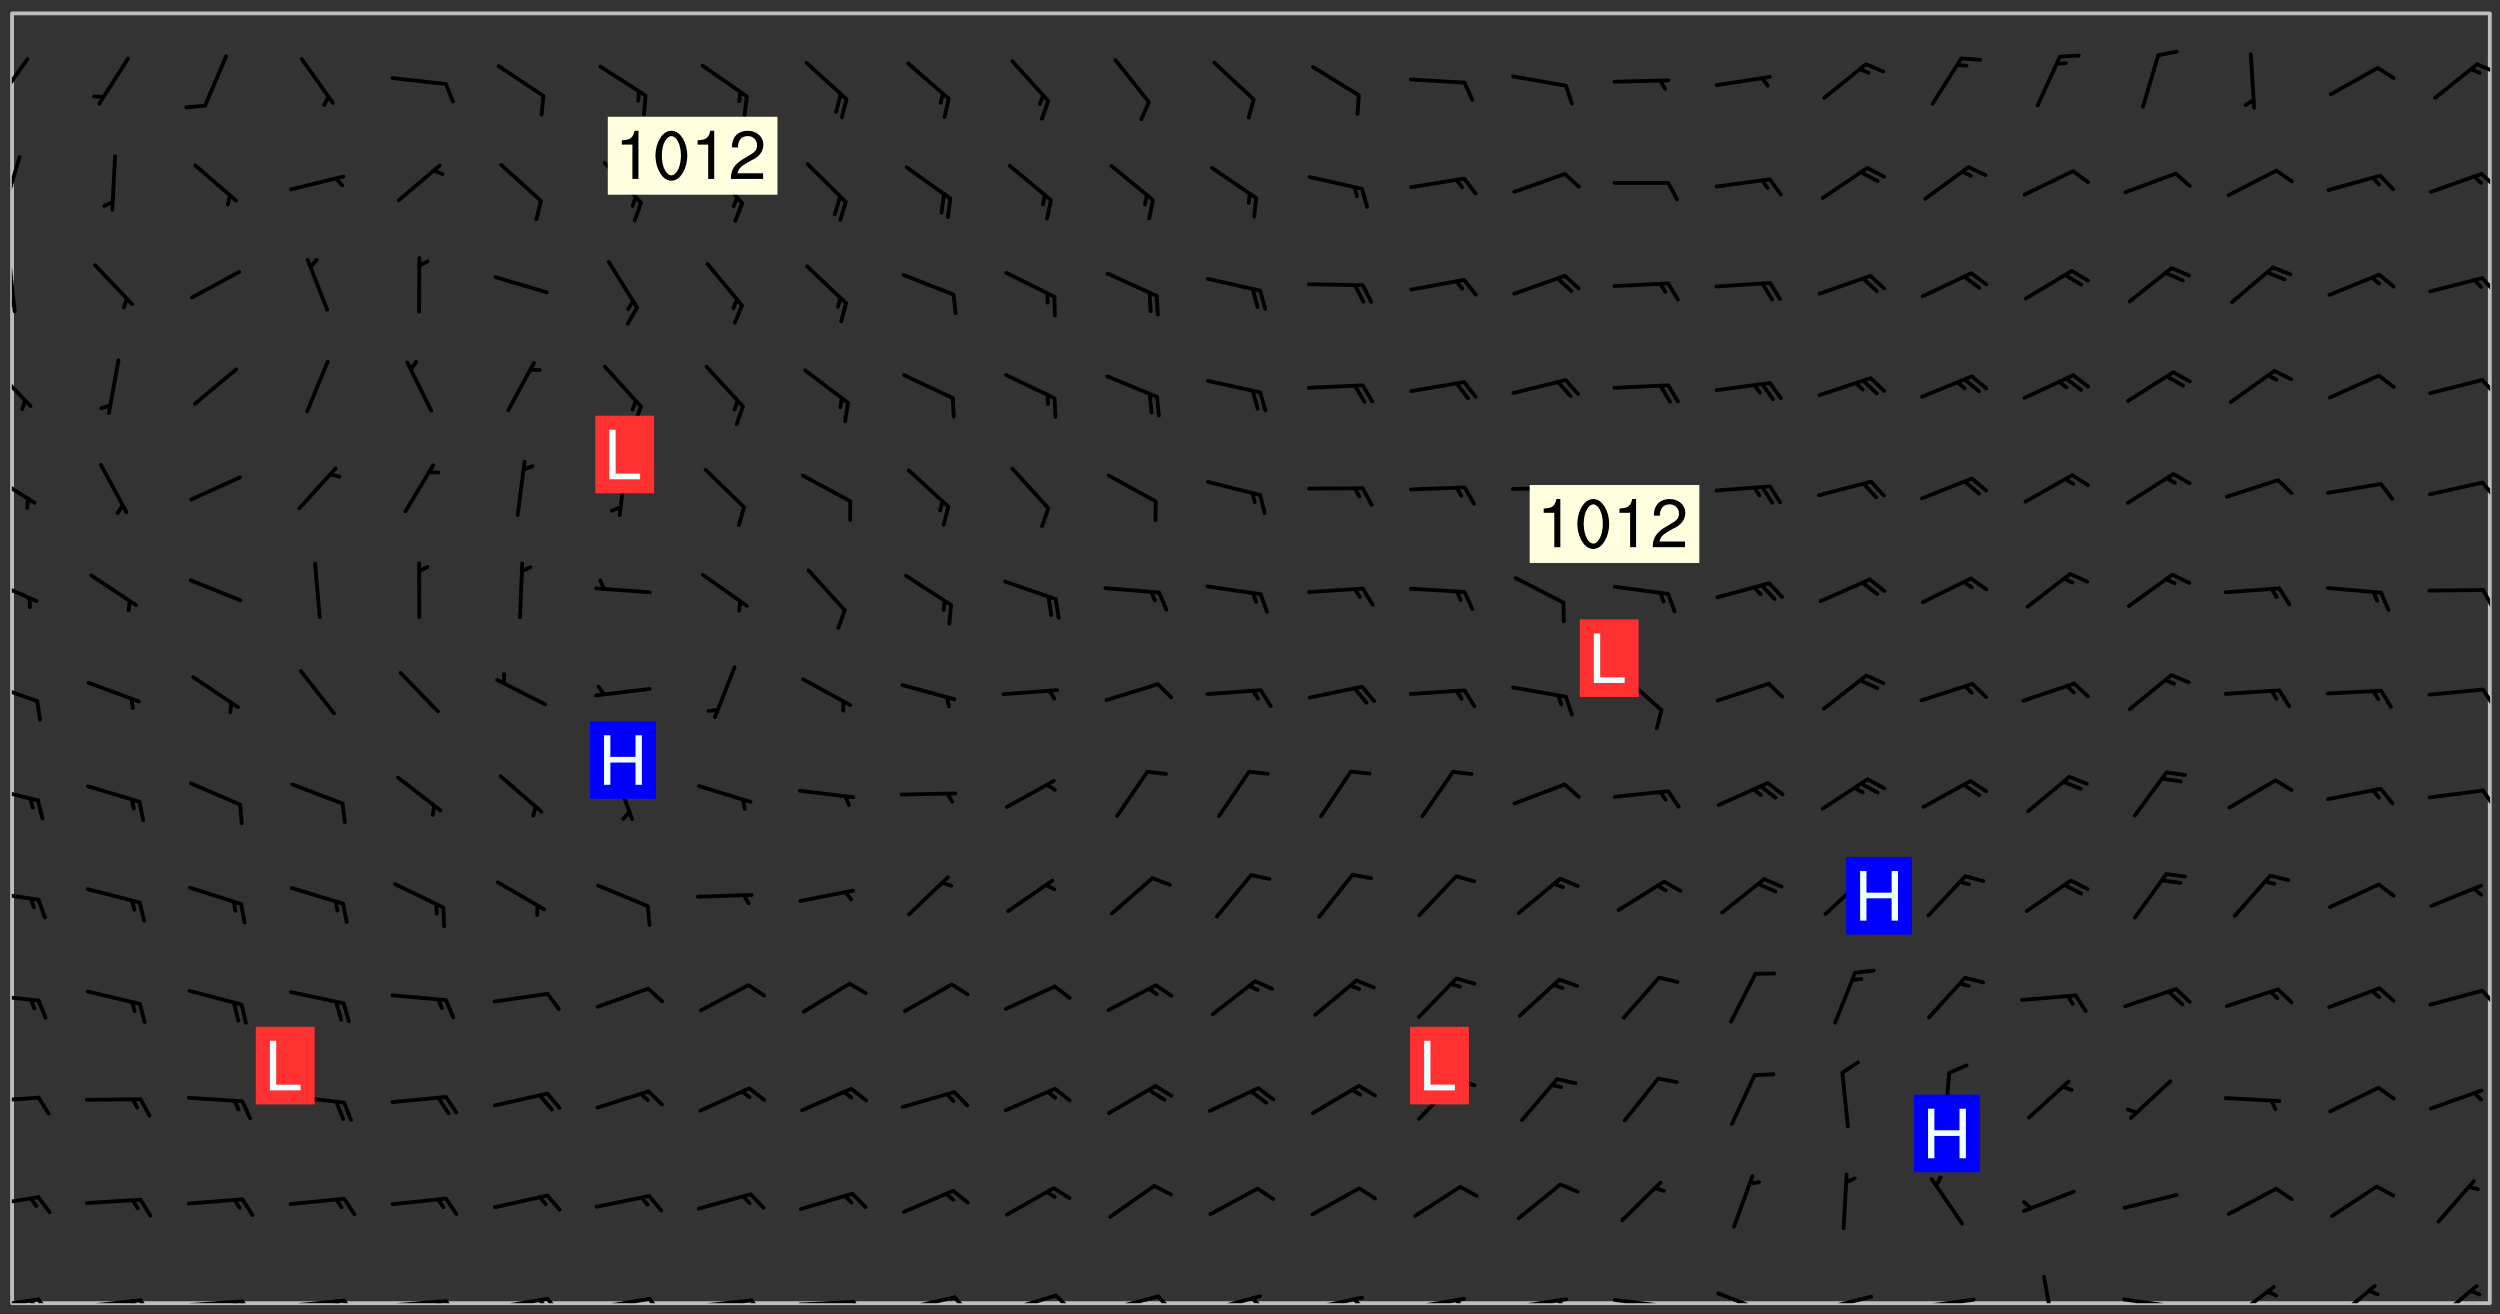 <svg xmlns="http://www.w3.org/2000/svg" role="img" xmlns:xlink="http://www.w3.org/1999/xlink" viewBox="142.45 309.95 326.84 171.84"><rect x="142.45" y="309.95" width="326.84" height="171.84" fill="#333333" stroke="none"/><defs><clipPath id="a"><path d="M144 311.672h324v168.656H144zm0 0"/></clipPath><clipPath id="b"><path d="M144 479h4v1.328h-4zm0 0"/></clipPath><clipPath id="c"><path d="M147 479h3v1.328h-3zm0 0"/></clipPath><clipPath id="d"><path d="M146 479h2v1.328h-2zm0 0"/></clipPath><clipPath id="e"><path d="M153 479h9v1.328h-9zm0 0"/></clipPath><clipPath id="f"><path d="M160 479h3v1.328h-3zm0 0"/></clipPath><clipPath id="g"><path d="M159 479h2v1.328h-2zm0 0"/></clipPath><clipPath id="h"><path d="M166 479h9v1.328h-9zm0 0"/></clipPath><clipPath id="i"><path d="M173 479h3v1.328h-3zm0 0"/></clipPath><clipPath id="j"><path d="M172 479h3v1.328h-3zm0 0"/></clipPath><clipPath id="k"><path d="M180 479h8v1.328h-8zm0 0"/></clipPath><clipPath id="l"><path d="M187 479h3v1.328h-3zm0 0"/></clipPath><clipPath id="m"><path d="M186 479h2v1.328h-2zm0 0"/></clipPath><clipPath id="n"><path d="M193 479h9v1.328h-9zm0 0"/></clipPath><clipPath id="o"><path d="M200 479h3v1.328h-3zm0 0"/></clipPath><clipPath id="p"><path d="M199 479h2v1.328h-2zm0 0"/></clipPath><clipPath id="q"><path d="M206 479h9v1.328h-9zm0 0"/></clipPath><clipPath id="r"><path d="M213 479h3v1.328h-3zm0 0"/></clipPath><clipPath id="s"><path d="M212 479h3v1.328h-3zm0 0"/></clipPath><clipPath id="t"><path d="M220 479h8v1.328h-8zm0 0"/></clipPath><clipPath id="u"><path d="M227 479h3v1.328h-3zm0 0"/></clipPath><clipPath id="v"><path d="M233 479h8v1.328h-8zm0 0"/></clipPath><clipPath id="w"><path d="M240 479h3v1.328h-3zm0 0"/></clipPath><clipPath id="x"><path d="M246 479h9v1.328h-9zm0 0"/></clipPath><clipPath id="y"><path d="M253 479h3v1.328h-3zm0 0"/></clipPath><clipPath id="z"><path d="M260 479h8v1.328h-8zm0 0"/></clipPath><clipPath id="A"><path d="M267 479h3v1.328h-3zm0 0"/></clipPath><clipPath id="B"><path d="M273 479h8v1.328h-8zm0 0"/></clipPath><clipPath id="C"><path d="M280 479h3v1.328h-3zm0 0"/></clipPath><clipPath id="D"><path d="M286 479h9v1.328h-9zm0 0"/></clipPath><clipPath id="E"><path d="M293 479h3v1.328h-3zm0 0"/></clipPath><clipPath id="F"><path d="M300 479h8v1.328h-8zm0 0"/></clipPath><clipPath id="G"><path d="M305 479h3v1.328h-3zm0 0"/></clipPath><clipPath id="H"><path d="M313 479h8v1.328h-8zm0 0"/></clipPath><clipPath id="I"><path d="M319 479h2v1.328h-2zm0 0"/></clipPath><clipPath id="J"><path d="M326 479h9v1.328h-9zm0 0"/></clipPath><clipPath id="K"><path d="M332 479h2v1.328h-2zm0 0"/></clipPath><clipPath id="L"><path d="M340 479h8v1.328h-8zm0 0"/></clipPath><clipPath id="M"><path d="M345 479h3v1.328h-3zm0 0"/></clipPath><clipPath id="N"><path d="M353 479h8v1.328h-8zm0 0"/></clipPath><clipPath id="O"><path d="M366 478h8v2.328h-8zm0 0"/></clipPath><clipPath id="P"><path d="M380 479h8v1.328h-8zm0 0"/></clipPath><clipPath id="Q"><path d="M393 479h8v1.328h-8zm0 0"/></clipPath><clipPath id="R"><path d="M409 476h3v4.328h-3zm0 0"/></clipPath><clipPath id="S"><path d="M419 479h9v1.328h-9zm0 0"/></clipPath><clipPath id="T"><path d="M433 477h7v3.328h-7zm0 0"/></clipPath><clipPath id="U"><path d="M447 477h7v3.328h-7zm0 0"/></clipPath><clipPath id="V"><path d="M460 477h7v3.328h-7zm0 0"/></clipPath><clipPath id="W"><path d="M144 466h4v2h-4zm0 0"/></clipPath><clipPath id="X"><path d="M144 453h4v2h-4zm0 0"/></clipPath><clipPath id="Y"><path d="M144 439h4v3h-4zm0 0"/></clipPath><clipPath id="Z"><path d="M466 439h2v3h-2zm0 0"/></clipPath><clipPath id="aa"><path d="M144 426h4v2h-4zm0 0"/></clipPath><clipPath id="ab"><path d="M144 412h4v3h-4zm0 0"/></clipPath><clipPath id="ac"><path d="M466 413h2v3h-2zm0 0"/></clipPath><clipPath id="ad"><path d="M144 399h4v3h-4zm0 0"/></clipPath><clipPath id="ae"><path d="M466 399h2v4h-2zm0 0"/></clipPath><clipPath id="af"><path d="M144 385h4v4h-4zm0 0"/></clipPath><clipPath id="ag"><path d="M466 386h2v4h-2zm0 0"/></clipPath><clipPath id="ah"><path d="M144 371h4v5h-4zm0 0"/></clipPath><clipPath id="ai"><path d="M466 372h2v4h-2zm0 0"/></clipPath><clipPath id="aj"><path d="M144 357h3v7h-3zm0 0"/></clipPath><clipPath id="ak"><path d="M466 359h2v3h-2zm0 0"/></clipPath><clipPath id="al"><path d="M144 343h1v8h-1zm0 0"/></clipPath><clipPath id="am"><path d="M144 349h1v2h-1zm0 0"/></clipPath><clipPath id="an"><path d="M466 346h2v3h-2zm0 0"/></clipPath><clipPath id="ao"><path d="M144 330h2v8h-2zm0 0"/></clipPath><clipPath id="ap"><path d="M466 332h2v3h-2zm0 0"/></clipPath><clipPath id="aq"><path d="M144 317h3v7h-3zm0 0"/></clipPath><clipPath id="ar"><path d="M466 318h2v2h-2zm0 0"/></clipPath><g id="as" clip-path="url(#clip1)"><path fill="#fff" fill-opacity="0" fill-rule="evenodd" d="M0 0h1000v1000H0zm0 0"/><path fill="#d3d3d3" fill-opacity="0" fill-rule="evenodd" d="M162.152 355.867l-.234.293.059.234.117.172.176.234.293.348.113.059.117-.172.059-.234.176-.176.465-.176h.699l.234.293.289.816.059.176.176.23.352.234.699.699.172.176.234.348.234.41.289.582.41.465.23.234.234.176.117.23.176.293.172 1.164v.234l.059.289.059.117.117.117.348.41.117.172.176.176.176.234.117.172.172.352.059.234.234.406.234-.059-.176.176-.059.93h-.582l-.234-.113-.348.113-.117.117-.059.293-.059.176-.117.172-.465.293-.059.234-.059.113v.645l.059.172v.41l.059.059v.406l.059.406.117.176.059.059.23.641-.059.293v.699l-.059.582v.234l-.059.23-.055.352v1.922l.055.117h.426l-.367.117-.023.352.891 1.168 1.742.539 1.34.359v.539l.09.809.535.715 1.52.27.891-.086.09 1.164.535.18 1.16-.18 2.055-.984 1.16-.363 1.879-.176 1.695-.18-.18.719-1.516.086-1.25.09-.805.27-1.074.809.27.719.535.898-.18.625-.266.809.266 1.078.625.898.805.18 1.25-.18-.266.723.098.504.055.293v.172l.059.293v.406l.176.117.352.117h.406l.293-.176.113-.117.059-.117.117-.23.059-.176.352-.465.23-.176.176-.059.176.059.059.176.117.988.055.469.059.172.117.234.176.059.816.059h.289l.117.234.059.406.059.352v1.105l.117.293.117.348.289.699.176.352.582.754.352.176.172.059.469.234.641.465.348.234.293.176.293.055.23.062.816.348.293.176.113.172.352.352.117.176.523.641v.289l.059.352v.348l.059.352.059.289.117.059.172.059h.176l.582.234.176.117.176.289.176.234.113.234.293.23.117.117v.41l.059.055.289.234.234.117.059.117.117.172.059.117.23.234.059.176.234.059.117.059-.117.113-.059.117v.117l-.117.293-.117.289v.582l.176.117.117.059.059.117.117.117.113.059.176.348.059.352.059.406v.176l-.059.176-.117.699v.172l.117.176.293.293h.406l.176.117.117.172.117.293v.234h-.527l-.23-.234h-.234l-.176.059-.059.699.059.348.117.176.176.41.117.23.289.469.176.055h.523l.234.059.758.641.059.293v.234l.059.059.23.348v.352l-.117.172v.293l.293.289.293.176.172.059.293.176.293.117.582.406.289.234.293.176.219.16.016.012.23.176.641.523.176.234.117.176.176.176.113.172v.641l.117.176.469.117.582.117.234.059.23.113.293.117.113.059.586.352.289.172.176.062.176.055.176.059.699.352.289.176.234.055.289.176.234.117.641.406.293.117.172.059.234.059.41.059.23.059.234.117.059.172-.41.176.469.059.059.293.113.234.176.055.234.059.176.059.406.117.641.234.117.172.059.234v.176l-.059.117-.059.406.234.234.117.059.348.117.641.23.176.117.289.117.176.176.234.465.582 1.105.176.176.348.176.176.117.352.117 1.047.523.234.059.465.113.293.059.465.176.758.582.234.234.348.465.176.176.289.234.816.699.293.176.289.289.293.176.293.289.695.641.176.176.293.234.289.234.469.289.641.582.348.234.234.293.348.348.352.465.934.992.348.406.117.176.234.059.113.117.645.176.23.113.234.059.293.176.23.117.934.699.406.406.234.176.406.176.234.117.816.348.348.234.234.117.293.289.23.117.758.352.352.172.23.059.293.117.234.059.871.176h.816l.469.23.172.059.875.699.465.117.293.059.176.059.23.059.469.059.348.059.352.059.406.059h.293l.172.059v.23l.176.176h.293l.348.059.352.059.699.117h.641l.465-.234.293-.176.172-.117.41-.172.289-.176.934-.465.469-.293.523-.293.465-.172.465-.176 1.051-.465.289-.117.41-.117.289-.117.527-.176 1.516-.699.582-.348.289-.059.293-.059.348-.117.875-.23.352-.117h.113l.234-.059.875-.234.234-.059h.812l.352-.059.816-.117.172-.059.352-.055.293-.059.23-.059.816-.176.176-.059h.348l.234-.059.465-.117.758-.172.234-.059h.348l.41-.117.289-.059 1.285-.059h.289l.41-.059.23-.059h.176l.875-.117h.406l.41-.117h.348l.352-.113.871-.059h1.75l1.047.289.41.117.289.117.352.117.289.117 1.051.172.289.059h.293l.293.059.172.059.41.059.172.059.117.059h.117l.117.059.352.059h.113l.41.066 1.922.395 1.926.395 1.52.449 1.695.719 2.145.805 1.605-.719 1.43-.805 1.16-1.078 1.25-.449 3.035-.719 1.875-.359 2.145-1.348 2.234-1.254 2.5-1.258 1.695-.449 1.785-.18 1.16-.27.625.539 1.34-.27.715-.988.984-1.344.445-.18.805-.359 1.875-.539 1.785-.449 1.25-.27 1.16-.09 1.699-.09 1.961-.27 1.25-.09h.539l.625-.09h.891l2.145-.18 2.41-.18 2.59-.09 1.695.18 1.609.09 1.43.359 1.16.719 1.875.988 1.16 1.527.266.715.629.09.355.898.535.539.535 1.527 1.074.359h.535l-.805.535.09 1.707.715 2.695.891.805.895.988.715 1.258 1.785.539 1.52-.18.355 1.344 1.609-.805.98-.539.27.27.316-.215.219-.145.801.449.449-.359h.355l.535-.27.539-.719.535-.27.625-.988 1.16.449.84.371 1.395.617 1.695-.18h1.605l1.785.09.18-1.707.535-1.344.805.27.492.848.402.406-.09.539v.359l.715.449.711-.27h1.43l.359.988.445 1.258.715 1.344 1.25.629 1.695.629.715-.18.18-.539.98-.09.449.359.086 1.258-.266.629-.535.18v.539l.715.984.266.539.984.988.801 1.078-.266.359-.09.898-.625 2.332-.355 2.066-.09 1.793-.18.719-.09.539v1.438l-.98 1.883-.359 1.707-.535.898-.805 1.168-.266.539 2.055 1.254.086.359-.355.539-.09-.18v.809l.09 1.438-.445.715-1.074.094-.266.715.535.898.805.719 1.16.809 1.34.27.445.359-.355.449-1.789-.09-1.25-.449-.715-.719-.625-.09-.176 3.59-.188 1.309h89.359V311.703h-55.27v49.082l.762.125 3.289.543 2.023 2.836v2.754l2.352.332 2.348.332h4.051l-1.379 4.16-2.023.707-2.023.703-.543.344-2.594 1.617-.188.117-2.023-2.078-.73-2.742-2.672-2.078-1.375-3.5-.066-.082-1.957-2.672 2.75-1.418v-49.082H294.422v91.414l.117.031.133.012.074.074.105.047.09.059.086.059.09.059.297.297.059.09.031.117.027.117.016.137-.031.117-.059.09-.059.086-.043.105-.047.102-.027.121v.145l.176.27.148.148.074.086.074.074.043.105.062.09.059.086.043.105.059.09.047.102.043.105.059.086.117.18.074.074.062.086.059.09.043.105.059.09.059.086.062.09.059.09.043.102.117.18.074.074.059.086.074.074.09.059.105.047h.148l.133-.016.133.016.102-.047.074-.074.047-.102-.016-.133v-.148l-.047-.105-.027-.117-.047-.102-.027-.121-.043-.102-.062-.09-.043-.102-.043-.105-.031-.117-.016-.133-.012-.137.086-.059.059-.086.121-.031.043.105.016.133v.117l.059.102.059.09.09.059.148.148.059.09.043.105-.012.102.086.059.105.047.086.059.09.059.074.074-.117.027-.105.047-.086.059-.074.074-.059.09-.062.086-.027.121-.047.102-.043.105-.031.117-.012.133-.016.133v.148l.027.117.047.105.043.102.059.09.074.074.09.059.074.074.09.059.059.09.043.105.047.102.117.031.133.016h.148l.117-.031.105.043.043.105.047.102.027.121L299.5 410l.027.117.031.121.027.117.105.043.102.047.133-.016.148.148.062.086.074.074.07.074.09.062.105.043.102.043.117.031.137.016.117-.031.074-.074.027-.117-.012-.133-.031-.121-.027-.117.043-.105h.117l.09.062.117.027h.148l.133.016h.148l.133.016.133-.016h.148l.133-.016.133-.012.137.012.117-.027.133-.016.191-.059-.059.176-.016.133-.027.121-.016.133-.059.086-.133.016-.105.047-.105.043-.117.031-.117.027-.266.031h-.148l-.133.016-.074.074.059.086.148.148.117.18.074.07.09.062.09.059.086.059.09.059.102.043.105.062.105.043.086.059.105.047.102.043.18.117.059.09-.043.102-.047.105.016.133.223.223.059.09.043.102.031.121.043.102.016.133.031.117.012.137.031.117.148.148.102.043.105.043.117.031.133.016.137.016h.117l.117-.031.09-.059.043-.105.047-.102.043-.105.031-.117.012-.133v-.148l-.012-.133-.016-.133-.031-.117-.043-.105-.047-.105-.043-.102-.043-.105-.016-.133.016-.133.027-.117.031-.117.027-.121.047-.102.09-.059.086-.062.074-.074.09-.059.223-.223.059-.086.074-.074.117-.18.059-.086v-.148l-.074-.074-.102-.047-.105-.043-.102-.043-.059-.09-.047-.105-.027-.117.09-.059.117-.031.102-.043.18-.117.148-.148.012-.133-.012-.105-.09-.059-.133.016h-.148l-.133.016-.133-.016-.121-.031-.086-.059-.074-.074-.059-.09-.062-.086-.117-.18-.059-.086.031-.121.086-.059.121-.031.059-.086v-.121l-.031-.117-.059-.09-.059-.086-.047-.105-.027-.117-.016-.133.059-.09.074-.074.09-.059.117-.18.074-.074.059-.086.148-.148.121-.031.133-.016.133.016.074.074.043.105.016.133-.031.117-.117.031-.133.012-.148.148-.043.105-.047.102-.027.121-.031.117v.148l.031.117.043.105.059.09.074.07.074.074.117.031.121.027.117-.027.133-.016h.117l.09.059.074.074.047.105.059.086.102.047.133.016.105.043.086.059-.012.105-.074.074-.18.117-.059.09-.09.059-.07.074-.074.074-.062.09-.027.117-.016.133.016.133-.016.133v.148l.016.133.027.117.031.121.074.074.09.059.086.059.09.059.117.031v.086l-.102.047-.09.059-.266.031-.117.027h-.148l-.105.043-.102.047-.059.09-.062.234-.012.133-.031.121-.016.133v.293l-.012.133.012.137.016.133.133.016.133.012.121.031.086.059.074.074.047.105.043.102.016.133v.445l-.016.133v.445l.031.266.027.117.016.133.031.117.086.211.031.266v.148l-.031.117-.027.117-.031.121-.027.117-.031.117-.031.121-.012.133-.016.133.09.059.117-.031.102.016.047.105-.031.266v.441l-.043.105-.047.105-.043.102-.043.105-.059.086-.031.121-.043.117-.031.117-.016.133.016.133.059.09.105.047.086.059.059.086-.012.137-.031.117-.043.102v.445l-.016.133v.148l-.031.117-.043.105-.027.117-.047.105-.043.102-.031.121-.027.117-.031.133-.031.117-.027.117-.043.105-.031.117-.031.121-.012.133-.016.133v.297l.027.117v.148l.047.398.027.117.059.09.121.031h.148l.133-.016.059.09v.117l-.059.09-.09.059-.102.043-.105.047-.09.059-.086.059-.137.016-.117-.031-.133-.016-.102.047-.062.086-.012.137-.016.133-.031.117-.027.117-.016.133-.031.121v.297l.016.133.031.117v.148l.012.133v.148l-.027.117-.047.102-.027.121-.031.117-.059.09-.074.074-.102.043-.105.047-.117.027-.121.031-.102-.047.059-.086.105-.047.027-.117.031-.117.027-.121.031-.117v-.148l.016-.133-.031-.117-.043-.105-.105.016-.074.074-.102.043-.09.062-.074.074-.043.102-.016.133-.031.117L304.25 426l-.031.117-.027.117-.031.121-.027.117-.031.117-.043.105-.09.059h-.09l-.117-.031-.031-.086.016-.137-.031-.117v-.148l-.012-.133v-.148l-.062-.234-.027-.121-.043-.102-.047-.105-.059-.086-.059-.09-.043-.105-.062-.086-.148-.148-.07-.074-.105-.047-.105-.043-.102-.043-.297-.297-.09-.074-.086-.059-.105-.043-.09-.062-.086-.059-.105-.043-.09-.059-.086-.062-.074-.07-.105-.047-.086-.059-.105-.043-.09-.062-.102-.043-.105-.043-.086-.059-.105-.047-.105-.043-.102-.047-.09-.059-.102-.043-.105-.043-.09-.062-.117-.027-.133-.016-.133.016H299.75l-.133.016-.117-.031-.09-.059-.074-.074-.09-.059-.102-.047h-.148l-.121-.027-.102-.043-.074-.074-.117-.18-.09-.059-.102-.043-.09-.062-.105-.043-.09-.059-.086-.059-.105-.047-.059-.086-.059-.09-.043-.105-.047-.102-.074-.074-.086-.059-.074-.074-.09-.059-.223-.223-.043-.105-.031-.266.105-.043h.145l.105.043.074.074.09.059.086.059.105.047.09.059.148.148.07.074.148.148.062.086.074.074.086.059.074.074.09.062.09.059.086.059.27.176.102.047.105.043.102.043.047-.074.059-.086.074-.074.07-.074.105.043.074.074.059.09.043.102.047.105.043.105.121.027.117-.027.074-.09.043-.105.059-.09.074-.074.105-.043.117-.027.133.012.09.059.148.148.059.09.043.105.047.102.043.105.043.102.105.047.105.043.133.016.086-.059.059-.09.074-.074.105-.043.117.027.105.047.102.043.105.043.102.047.18.117v.117l-.016.133.016.133.016.137.059.086.102.047.121.027.117.031h.148l.117-.031.059-.09.18-.117.059-.09.074-.074.059-.086.117-.18.18-.117.117.031.09.059.043.074-.016.133v.117l.09.059h.148l.133-.016.133-.012.266-.031.105-.043.117-.031.121-.027.074-.074.07-.074.062-.09-.016-.105-.047-.102-.102-.043-.105-.016-.117.027-.266.031h-.148l-.074-.074-.09-.059-.117-.031-.117-.027-.133-.016h-.148l-.133.016h-.297l-.105-.047-.148-.148-.043-.102-.059-.09.223-.223.086-.059.105-.043.117-.031.133-.016.133.016.137.016.102.043.133-.012.09-.062.102-.043.062-.09-.047-.102-.09-.059-.117-.031-.102-.043-.059-.09-.062-.09v-.117l.016-.133.105-.047.074-.07v-.121l-.09-.059-.031-.117.09-.059.074-.074.043-.105.059-.09.047-.102.016-.133v-.148l-.047-.105-.043-.102-.09-.059-.133-.016-.102-.043-.137-.016-.117-.031h-.445l-.133-.016-.133-.012-.133-.016-.117-.031h-.148l-.133-.016-.133-.012-.266-.031-.121-.043-.086-.059-.074-.074v-.148l.012-.133.105-.047.102-.043.133-.016h.152l.133-.016h.293l.121.031.102.043.09.059.234.062.121-.047.09-.059.102-.043.133-.016.105.043.102.047.133.012.121-.027h.145l.121-.031.117-.027.105-.047.074-.074.086-.059.148-.148.059-.086.047-.105.027-.117.016-.105-.102-.043-.09-.059-.117-.031-.105-.043-.09-.062-.074-.086-.074-.074-.102-.043-.105-.047-.102-.043-.059-.09-.047-.102-.086-.211-.062-.086-.059-.09-.074-.074-.086-.059h-.27l-.117.031-.09.059-.102.043-.133.016-.105-.016-.027-.117-.062-.09-.117-.031-.102-.043-.148-.148-.031-.117-.016-.105.074-.074.18-.117.117-.027.117-.031.137.016.102.043.105.043.102.047.105.043.117.031.133.016.117.027.133.016.105-.016.09-.059-.074-.074-.105-.043-.074-.074-.074-.09-.148-.148-.086-.059-.09-.059-.074-.074-.09-.059-.102-.047-.121-.027-.102-.047-.105-.043-.117-.031-.102-.043-.121-.031h-.148l-.117.031-.105.043-.086.062-.18.117-.086.059-.09.059-.105.047-.086.059-.105.043-.102.043-.105.047-.074.074-.059.09-.059.086-.047.105-.059.086-.074.074-.133-.012-.117-.031h-.117l-.074.074-.09.059-.074.074-.09.059-.086.059-.105.047-.102.043-.137.016-.102-.043-.148-.148-.105-.047h-.086l-.105.047-.102.043-.121.031-.117-.031-.074-.074v-.117l.031-.121.074-.07.059-.09.074-.074.117-.031.105-.043h.293l.133-.016.137-.016.102-.043.09-.059.102-.047.09-.059.133-.012.09.059.133.012.09-.059.086-.059.105-.043.09-.059.086-.062.09-.059.148-.148.059-.086.059-.09.105-.043.133-.016.117.027.121.031.059-.059.059-.09.031-.266.027-.117.105.012.133.016.102-.043.09-.059.059-.09.074-.074.059-.09.047-.102.012-.133-.012-.133-.047-.105-.148-.148-.059-.09-.059-.086-.043-.105v-.445l.016-.133v-.148l.012-.133-.059-.059-.09.059-.102-.043-.18-.117-.086-.059-.062-.09-.059-.09-.074-.074-.086-.059-.121.031-.102.012-.105.047-.086.059-.105.043-.148.148-.09.059-.086.059-.09.062-.105.043-.133.016v-.121l.105-.043.117-.031.074-.07.043-.105v-.148l-.027-.117-.148-.148-.133-.016h-.148l-.117.031-.105.043-.102.043-.09.062-.117.027-.074-.074.012-.133-.043-.102-.043-.105-.09-.059-.117.027-.121.031-.117.031-.102.043-.121.031-.102.043-.105.043-.09.059-.102.016v-.117l.016-.133-.059-.09-.074.043-.148.148-.059.09-.074.074-.047.105-.043.102-.074.074-.059.09-.074.074-.059.086-.074.074-.09.062-.074.07-.074.074-.102.016-.133.016-.105-.043v-.121l.148-.148.043-.102.059-.09.047-.102.043-.105.059-.09.031-.117.043-.102.031-.121.027-.117.047-.105.043-.102.043-.105.074-.07.09-.062.09-.059.102-.043h.297l.266-.031.105-.043-.074-.074-.117-.031-.105-.043-.09-.059-.102-.047-.09-.059-.102-.043-.105-.043-.09-.062-.086-.059-.105-.043-.102-.043-.121-.031-.117-.031-.102-.043L297.5 410.25l-.102-.043-.09-.059-.043-.105-.016-.133.102-.043.133-.016.137.016.133-.016.102-.043.059-.09.016-.105-.09-.059-.074-.074-.102-.043-.09-.059-.148-.148-.043-.105-.016-.133v-.293l-.059-.09-.09-.059-.074-.074-.043-.105-.031-.117-.059-.09-.074-.074-.117-.027-.074-.074-.09-.059-.09-.062-.086-.059-.074-.074-.059-.086-.047-.105-.086-.059-.148-.148-.195-.059-.133.016-.102.043-.074.074-.047.102-.043.105-.059.09-.059.086-.297.297-.09.059h-.086l-.062-.086-.043-.105.031-.117.059-.09.027-.117-.012-.133-.09-.062-.105.047-.117.027-.117.031-.27.176-.102.047-.117.027-.105.047-.09.059-.102.043-.059-.086-.047-.105.016-.133.047-.105.07-.074.074-.07.059-.09v-.148l-.043-.105h-.238l-.102.047-.031.117-.027.117-.031.121-.074.043-.133.016-.074-.047-.043-.102-.043-.105-.047-.102-.043-.105-.121.031-.102.043-.133.016-.117.031-.105.043-.09.059-.102.047-.121.027-.133.016-.102-.043-.059-.09-.047-.105-.043-.102-.043-.105v-.117l.059-.09.086-.059.18-.117.102-.047.105-.043.105-.059.102-.043.09-.062.102-.043.105-.059.102-.047.09-.059.105-.043.102-.043.09-.062.102-.043.137-.016.117.031.102.043.121.031.102.043.105.047.102.043.105.043.102.047.105.043.102.043.105.047.086.059.105.043.117.031.105.043.102.047.09.059.105.043.102.043.105.047.117.027.102.047.121.027h.148l.086-.059.016-.102.059-.09-.027-.117-.074-.074-.117-.18-.074-.074-.09-.074-.18-.117-.086-.059-.105-.043-.102-.047-.27-.176-.059-.09-.074-.074-.059-.09-.043-.102-.031-.117-.016-.137v-.562l-.012-.133-.016-.133-.031-.117-.016-.133-.012-.133-.031-.121-.223-.223-.059-.086-.016-.105.031-.117.133-.016v-91.414H172.992v1.453l-.059.234-.352 1.051-.172.523-.117.348-.176.41-.117.172-.234.293-.23.059h-.352l-.117.059-.23.406v.293l.117.176.23.23.117.234.641.758.293.465.176.234.23.352.234.348.641.816.176.465.172.41.117.695.176.469.117 1.398.059.465v.875l.117 1.047v4.781l-.059.465-.352 1.281-.176.523-.113.41-.352.93L172.934 336l-.234.582-.117.176-.172.348-.176.406-.352.816-.059.293-.113.293-.117.289-.059.176-.117.875-.059.406-.059.117-.059.176-.059.172-.23.527-.117.172v.234l-.117.234-.059.172-.176.586v.289l-.059.176v.293l-.059.113-.059.527v.172l-.055.234v2.621l-.176.816-.117.176-.176.234-.117.172-.113.234-.586.934-.23.289-.293.465-.176.234-.289.352-.352.699-.113.23-.176.41-.176.23-.406.527-.816.699-.293.172-.289.234-.176.117-.176.176-.523.406-.527.176-.172.176-.234.055-.641.176h-.758m12.211 31.023l-1.074.449.359.895 1.25-.715.445-.539-.98-.09"/><path fill="#d3d3d3" fill-opacity="0" fill-rule="evenodd" d="M201.508 416.598h-.895l.449.629.98.359.805-.09.445-.988-.176.09-.715-.355-.895.355m154.621 59.07l-.059-.523v-.293l.113-.293.059-.23.469-.469h.113l.117-.113.117-.059h.176l.234-.059h.348l.234.059.117.059.23.172.059.176.117.582v.293l-.117.176-.172.289-.176.176-.527.523-.23.234-.117.059h-.176l-.117-.059-.406-.293-.176-.117-.117-.059-.059-.113-.055-.117m6.641-10.957l-.059-.172v-1.109l.059-.172.176-.059.172-.059h.176l.234-.059.117.059.059.699-.059.172-.117.176-.117.059-.234.523-.113.059h-.234l-.059-.117m9.613-14.391l-.117-.176v-.699l.293-.875.117-.172.176-.352.113-.23.117-.293.352-.758.117-.23.172-.234h.176l.117-.059h.641l.117.059.234.234.172.113.352.293.117.117.113.176v.113l.117.059.117.117v.699l-.059.176v.23l-.059.176-.348 1.051-.117.23-.117.234-.117.059-.23.234-.641.289h-.875l-.41-.117-.641-.465"/><path fill="none" stroke="#bebebe" stroke-linecap="round" stroke-linejoin="round" stroke-miterlimit="10" stroke-width=".5" d="M467.957 311.695H144.027v168.625h323.93v-168.625"/><g clip-path="url(#a)"><path fill="#fff" fill-opacity="0" fill-rule="evenodd" d="M144 311.672v168.656h324V311.672H144"/></g><g clip-path="url(#b)"><path fill="none" stroke="#000" stroke-linecap="round" stroke-linejoin="round" stroke-miterlimit="10" stroke-width=".5" d="M147.48 479.844l-6.961.969"/></g><g clip-path="url(#c)"><path fill="none" stroke="#000" stroke-linecap="round" stroke-linejoin="round" stroke-miterlimit="10" stroke-width=".5" d="M147.48 479.844l1.438 1.988"/></g><g clip-path="url(#d)"><path fill="none" stroke="#000" stroke-linecap="round" stroke-linejoin="round" stroke-miterlimit="10" stroke-width=".5" d="M146.469 479.984l.719.996"/></g><g clip-path="url(#e)"><path fill="none" stroke="#000" stroke-linecap="round" stroke-linejoin="round" stroke-miterlimit="10" stroke-width=".5" d="M160.809 479.961l-6.988.734"/></g><g clip-path="url(#f)"><path fill="none" stroke="#000" stroke-linecap="round" stroke-linejoin="round" stroke-miterlimit="10" stroke-width=".5" d="M160.809 479.961l1.371 2.035"/></g><g clip-path="url(#g)"><path fill="none" stroke="#000" stroke-linecap="round" stroke-linejoin="round" stroke-miterlimit="10" stroke-width=".5" d="M159.793 480.07l.684 1.016"/></g><g clip-path="url(#h)"><path fill="none" stroke="#000" stroke-linecap="round" stroke-linejoin="round" stroke-miterlimit="10" stroke-width=".5" d="M174.137 480.086l-7.012.484"/></g><g clip-path="url(#i)"><path fill="none" stroke="#000" stroke-linecap="round" stroke-linejoin="round" stroke-miterlimit="10" stroke-width=".5" d="M174.137 480.086l1.297 2.082"/></g><g clip-path="url(#j)"><path fill="none" stroke="#000" stroke-linecap="round" stroke-linejoin="round" stroke-miterlimit="10" stroke-width=".5" d="M173.117 480.156l.648 1.043"/></g><g clip-path="url(#k)"><path fill="none" stroke="#000" stroke-linecap="round" stroke-linejoin="round" stroke-miterlimit="10" stroke-width=".5" d="M187.441 479.996l-6.992.664"/></g><g clip-path="url(#l)"><path fill="none" stroke="#000" stroke-linecap="round" stroke-linejoin="round" stroke-miterlimit="10" stroke-width=".5" d="M187.441 479.996l1.355 2.047"/></g><g clip-path="url(#m)"><path fill="none" stroke="#000" stroke-linecap="round" stroke-linejoin="round" stroke-miterlimit="10" stroke-width=".5" d="M186.426 480.094l.676 1.023"/></g><g clip-path="url(#n)"><path fill="none" stroke="#000" stroke-linecap="round" stroke-linejoin="round" stroke-miterlimit="10" stroke-width=".5" d="M200.762 480.043l-7.004.57"/></g><g clip-path="url(#o)"><path fill="none" stroke="#000" stroke-linecap="round" stroke-linejoin="round" stroke-miterlimit="10" stroke-width=".5" d="M200.762 480.043l1.324 2.066"/></g><g clip-path="url(#p)"><path fill="none" stroke="#000" stroke-linecap="round" stroke-linejoin="round" stroke-miterlimit="10" stroke-width=".5" d="M199.742 480.129l.664 1.031"/></g><g clip-path="url(#q)"><path fill="none" stroke="#000" stroke-linecap="round" stroke-linejoin="round" stroke-miterlimit="10" stroke-width=".5" d="M214.039 479.746l-6.93 1.164"/></g><g clip-path="url(#r)"><path fill="none" stroke="#000" stroke-linecap="round" stroke-linejoin="round" stroke-miterlimit="10" stroke-width=".5" d="M214.039 479.746l1.496 1.949"/></g><g clip-path="url(#s)"><path fill="none" stroke="#000" stroke-linecap="round" stroke-linejoin="round" stroke-miterlimit="10" stroke-width=".5" d="M213.031 479.918l.75.973"/></g><g clip-path="url(#t)"><path fill="none" stroke="#000" stroke-linecap="round" stroke-linejoin="round" stroke-miterlimit="10" stroke-width=".5" d="M227.359 479.762l-6.938 1.137"/></g><g clip-path="url(#u)"><path fill="none" stroke="#000" stroke-linecap="round" stroke-linejoin="round" stroke-miterlimit="10" stroke-width=".5" d="M227.359 479.762l1.484 1.949"/></g><g clip-path="url(#v)"><path fill="none" stroke="#000" stroke-linecap="round" stroke-linejoin="round" stroke-miterlimit="10" stroke-width=".5" d="M240.699 479.961l-6.988.738"/></g><g clip-path="url(#w)"><path fill="none" stroke="#000" stroke-linecap="round" stroke-linejoin="round" stroke-miterlimit="10" stroke-width=".5" d="M240.699 479.961l1.375 2.031"/></g><g clip-path="url(#x)"><path fill="none" stroke="#000" stroke-linecap="round" stroke-linejoin="round" stroke-miterlimit="10" stroke-width=".5" d="M254.031 480.16l-7.02.336"/></g><g clip-path="url(#y)"><path fill="none" stroke="#000" stroke-linecap="round" stroke-linejoin="round" stroke-miterlimit="10" stroke-width=".5" d="M254.031 480.16l1.254 2.109"/></g><g clip-path="url(#z)"><path fill="none" stroke="#000" stroke-linecap="round" stroke-linejoin="round" stroke-miterlimit="10" stroke-width=".5" d="M267.266 479.559l-6.859 1.539"/></g><g clip-path="url(#A)"><path fill="none" stroke="#000" stroke-linecap="round" stroke-linejoin="round" stroke-miterlimit="10" stroke-width=".5" d="M267.266 479.559l1.598 1.859"/></g><g clip-path="url(#B)"><path fill="none" stroke="#000" stroke-linecap="round" stroke-linejoin="round" stroke-miterlimit="10" stroke-width=".5" d="M280.516 479.324l-6.73 2.012"/></g><g clip-path="url(#C)"><path fill="none" stroke="#000" stroke-linecap="round" stroke-linejoin="round" stroke-miterlimit="10" stroke-width=".5" d="M280.516 479.324l1.727 1.746"/></g><g clip-path="url(#D)"><path fill="none" stroke="#000" stroke-linecap="round" stroke-linejoin="round" stroke-miterlimit="10" stroke-width=".5" d="M293.867 479.449l-6.805 1.758"/></g><g clip-path="url(#E)"><path fill="none" stroke="#000" stroke-linecap="round" stroke-linejoin="round" stroke-miterlimit="10" stroke-width=".5" d="M293.867 479.449l1.656 1.809"/></g><g clip-path="url(#F)"><path fill="none" stroke="#000" stroke-linecap="round" stroke-linejoin="round" stroke-miterlimit="10" stroke-width=".5" d="M307.176 479.418l-6.789 1.824"/></g><g clip-path="url(#G)"><path fill="none" stroke="#000" stroke-linecap="round" stroke-linejoin="round" stroke-miterlimit="10" stroke-width=".5" d="M306.188 479.684l.836.895"/></g><g clip-path="url(#H)"><path fill="none" stroke="#000" stroke-linecap="round" stroke-linejoin="round" stroke-miterlimit="10" stroke-width=".5" d="M320.531 479.598l-6.871 1.461"/></g><g clip-path="url(#I)"><path fill="none" stroke="#000" stroke-linecap="round" stroke-linejoin="round" stroke-miterlimit="10" stroke-width=".5" d="M319.531 479.812l.789.938"/></g><g clip-path="url(#J)"><path fill="none" stroke="#000" stroke-linecap="round" stroke-linejoin="round" stroke-miterlimit="10" stroke-width=".5" d="M333.879 479.77l-6.938 1.117"/></g><g clip-path="url(#K)"><path fill="none" stroke="#000" stroke-linecap="round" stroke-linejoin="round" stroke-miterlimit="10" stroke-width=".5" d="M332.871 479.934l.738.977"/></g><g clip-path="url(#L)"><path fill="none" stroke="#000" stroke-linecap="round" stroke-linejoin="round" stroke-miterlimit="10" stroke-width=".5" d="M347.199 479.809l-6.949 1.043"/></g><g clip-path="url(#M)"><path fill="none" stroke="#000" stroke-linecap="round" stroke-linejoin="round" stroke-miterlimit="10" stroke-width=".5" d="M346.191 479.957l.73.988"/></g><g clip-path="url(#N)"><path fill="none" stroke="#000" stroke-linecap="round" stroke-linejoin="round" stroke-miterlimit="10" stroke-width=".5" d="M360.527 480.762l-6.973-.863"/></g><g clip-path="url(#O)"><path fill="none" stroke="#000" stroke-linecap="round" stroke-linejoin="round" stroke-miterlimit="10" stroke-width=".5" d="M373.625 481.613l-6.539-2.57"/></g><g clip-path="url(#P)"><path fill="none" stroke="#000" stroke-linecap="round" stroke-linejoin="round" stroke-miterlimit="10" stroke-width=".5" d="M380.262 481.18l6.816-1.703"/></g><g clip-path="url(#Q)"><path fill="none" stroke="#000" stroke-linecap="round" stroke-linejoin="round" stroke-miterlimit="10" stroke-width=".5" d="M393.504 480.785l6.965-.914"/></g><g clip-path="url(#R)"><path fill="none" stroke="#000" stroke-linecap="round" stroke-linejoin="round" stroke-miterlimit="10" stroke-width=".5" d="M410.926 483.785l-1.25-6.914"/></g><g clip-path="url(#S)"><path fill="none" stroke="#000" stroke-linecap="round" stroke-linejoin="round" stroke-miterlimit="10" stroke-width=".5" d="M427.094 480.82l-6.957-.984"/></g><g clip-path="url(#T)"><path fill="none" stroke="#000" stroke-linecap="round" stroke-linejoin="round" stroke-miterlimit="10" stroke-width=".5" d="M439.723 478.191l-5.582 4.273"/></g><path fill="none" stroke="#000" stroke-linecap="round" stroke-linejoin="round" stroke-miterlimit="10" stroke-width=".5" d="M438.91 478.812l1.113.512"/><g clip-path="url(#U)"><path fill="none" stroke="#000" stroke-linecap="round" stroke-linejoin="round" stroke-miterlimit="10" stroke-width=".5" d="M452.922 478.055l-5.352 4.551"/></g><path fill="none" stroke="#000" stroke-linecap="round" stroke-linejoin="round" stroke-miterlimit="10" stroke-width=".5" d="M452.145 478.715l1.141.453"/><g clip-path="url(#V)"><path fill="none" stroke="#000" stroke-linecap="round" stroke-linejoin="round" stroke-miterlimit="10" stroke-width=".5" d="M466.25 478.066l-5.379 4.523"/></g><path fill="none" stroke="#000" stroke-linecap="round" stroke-linejoin="round" stroke-miterlimit="10" stroke-width=".5" d="M465.469 478.727l1.137.457"/><g clip-path="url(#W)"><path fill="none" stroke="#000" stroke-linecap="round" stroke-linejoin="round" stroke-miterlimit="10" stroke-width=".5" d="M147.473 466.473l-6.945 1.082"/></g><path fill="none" stroke="#000" stroke-linecap="round" stroke-linejoin="round" stroke-miterlimit="10" stroke-width=".5" d="M147.473 466.473l1.473 1.961m-2.484-1.805l.738.98m13.621-.816l-7.012.441m7.012-.441l1.289 2.09m-2.309-2.027l.645 1.047m13.688-1.168l-7.004.559m7.004-.559l1.32 2.07m-2.34-1.988l.66 1.035m13.668-1.184l-6.992.691m6.992-.691l1.359 2.039m-2.375-1.941l.68 1.023m13.648-1.145l-6.988.738m6.988-.738l1.375 2.035m-2.391-1.926l.688 1.016m13.578-1.531l-6.855 1.551m6.855-1.551l1.602 1.859m-2.602-1.633l.801.93m13.527-1.086l-6.883 1.41m6.883-1.41l1.562 1.891m-2.562-1.688l.781.945m13.48-1.379l-6.773 1.871m6.773-1.871l1.684 1.781m-2.672-1.508l.844.891m13.441-1.23l-6.738 2.004m6.738-2.004l1.719 1.75m-2.699-1.457l.859.875m13.297-1.547l-6.461 2.762m6.461-2.762l1.91 1.539m-2.852-1.137l.957.77m13.125-1.523l-6.113 3.465m6.113-3.465l2.07 1.312m-2.961-.809l1.035.656m12.988-1.449l-5.746 4.043m5.746-4.043l2.188 1.109m11.344-.758l-6.18 3.34m6.18-3.34l2.043 1.359m11.25-1.398l-6.137 3.418m6.137-3.418l2.062 1.332m11.137-1.527l-5.906 3.809m5.906-3.809l2.145 1.195m10.945-1.504l-5.457 4.426m5.457-4.426l2.262.957m10.832-1.207l-5.012 4.926m4.281-4.207l1.172.367m11.57-1.922l-2.406 6.602m2.059-5.645l1.215-.168m11.441-1l-.391 7.02m.332-5.996l1.113-.516m10.082.102l3.965 5.801m-3.387-4.957l.57-1.086m10.867 4.402l6.562-2.52m-5.605 2.152l-.926-.805m13.152.75l6.824-1.676m13.004-.812l-6.199 3.301m6.199-3.301l2.035 1.371m11.113-1.656l-5.867 3.871m5.867-3.871l2.152 1.176m10.535-1.891l-4.613 5.301m3.941-4.531l1.195.277"/><g clip-path="url(#X)"><path fill="none" stroke="#000" stroke-linecap="round" stroke-linejoin="round" stroke-miterlimit="10" stroke-width=".5" d="M147.504 453.453l-7.008.492"/></g><path fill="none" stroke="#000" stroke-linecap="round" stroke-linejoin="round" stroke-miterlimit="10" stroke-width=".5" d="M147.504 453.453l1.301 2.078m12.023-1.871l-7.027.078m7.027-.078l1.176 2.156m-2.199-2.145l.59 1.078m13.742-.824l-7.012-.453m7.012.453l1.012 2.234m-2.031-2.301l.504 1.117m13.816-.883l-6.984-.793m6.984.793l.898 2.285m-1.914-2.398l.898 2.281m13.438-2.898l-6.996.672m6.996-.672l1.352 2.047m-2.371-1.949l1.355 2.047m12.91-2.582l-6.855 1.543m6.855-1.543l1.598 1.863m-2.598-1.637l1.602 1.859m12.633-2.375l-6.695 2.125m6.695-2.125l1.754 1.715m-2.727-1.406l.875.855m13.262-1.559l-6.395 2.914m6.395-2.914l1.945 1.492m-2.875-1.07l.973.746m13.297-1.117l-6.441 2.812m6.441-2.812l1.922 1.523m-2.859-1.113l.961.762m13.445-.742l-6.75 1.953m6.75-1.953l1.707 1.758m-2.691-1.477l.855.883m13.285-1.598l-6.434 2.82m6.434-2.82l1.926 1.52m-2.859-1.109l.961.762M293.5 451.926l-6.066 3.547m6.066-3.547l2.086 1.289m-2.969-.773l2.086 1.289m12.258-1.523l-6.363 2.984m6.363-2.984l1.965 1.473m-2.891-1.039L308 454.113m12.121-2.203l-6.047 3.578m6.047-3.578l2.094 1.277m-2.977-.758l1.047.641m12.566-1.898l-4.883 5.055m4.883-5.055l2.359.676m-3.07.059l1.18.34m12.695-1.215l-4.578 5.332m4.578-5.332l2.395.539m-3.062.238l1.199.27m12.691-1.121l-4.395 5.484m4.395-5.484l2.41.457m10.195-.898l-2.977 6.367m2.977-6.367l2.449-.125m9.02-.188l.719 6.992m-.719-6.992l2.035-1.367m11.945 1.363l-.613 7m.613-7l2.258-.961m13.352 2.098l-5.203 4.727m4.445-4.039l1.156.414m7.742 3.652l5.148-4.781m-4.398 4.086l-1.16-.402m19.809-1.102l-7.02-.383m5.996.328l.516 1.113m13.465-2.805l-6.305 3.109m6.305-3.109l1.992 1.434m11.48-1.062l-6.617 2.363m5.652-2.02l.906.828"/><g clip-path="url(#Y)"><path fill="none" stroke="#000" stroke-linecap="round" stroke-linejoin="round" stroke-miterlimit="10" stroke-width=".5" d="M147.492 440.754l-6.984-.742"/></g><path fill="none" stroke="#000" stroke-linecap="round" stroke-linejoin="round" stroke-miterlimit="10" stroke-width=".5" d="M147.492 440.754l.918 2.277m-1.934-2.383l.457 1.137m13.801-.594l-6.84-1.617m6.84 1.617l.621 2.375m-1.617-2.609l.312 1.188m13.977-.871l-6.797-1.781m6.797 1.781l.566 2.391m-1.555-2.648l.566 2.387m13.777-2.289l-6.875-1.457m6.875 1.457l.676 2.355m-1.676-2.57l.676 2.359m13.699-2.555l-6.996-.637m6.996.637l.953 2.262m-1.969-2.355l.473 1.129m13.836-1.859l-6.953 1.008m6.953-1.008l1.453 1.98m11.695-2.656l-6.617 2.363m6.617-2.363l1.812 1.652m11.297-2.121l-6.207 3.297m6.207-3.297l2.035 1.371m11.172-1.559l-5.992 3.672m5.992-3.672l2.113 1.246m11.262-1.145l-6.109 3.473m6.109-3.473l2.07 1.312m11.387-1.039l-6.391 2.922m6.391-2.922l1.945 1.492m11.285-1.66l-6.227 3.258m6.227-3.258l2.027 1.387m-2.934-.914l1.012.695m12.867-1.699l-5.543 4.32m5.543-4.32l2.242 1.004m-3.047-.375l1.121.5m12.93-1.219l-5.398 4.5m5.398-4.5l2.27.93m-3.059-.273l1.137.465m12.719-1.387l-4.902 5.031m4.902-5.031l2.355.688m-3.07.043l1.18.344m12.996-.922L341.129 442.75m5.195-4.73l2.309.824m-3.066-.137l1.156.414m12.648-1.367l-4.66 5.262m4.66-5.262l2.383.574m10.203-1.07l-3.203 6.254m3.203-6.254l2.453-.039m10.562-.098l-2.602 6.527m2.602-6.527l2.438-.27m-2.816 1.219l1.219-.133m13.535-.156l-4.723 5.203m4.723-5.203l2.379.602m-3.066.156l1.188.301m13.953 1.246l-7 .594m7-.594l1.332 2.062m-2.348-1.977l.664 1.031m13.492-1.949l-6.652 2.262m6.652-2.262l1.789 1.68m-2.754-1.352l1.785 1.68m12.512-1.965l-6.684 2.176m6.684-2.176l1.766 1.699m-2.738-1.383l.883.852m13.355-1.312l-6.582 2.461m6.582-2.461l1.836 1.629m-2.793-1.27l.918.812m13.453-.855l-6.785 1.828"/><g clip-path="url(#Z)"><path fill="none" stroke="#000" stroke-linecap="round" stroke-linejoin="round" stroke-miterlimit="10" stroke-width=".5" d="M466.953 439.469l1.676 1.793"/></g><g clip-path="url(#aa)"><path fill="none" stroke="#000" stroke-linecap="round" stroke-linejoin="round" stroke-miterlimit="10" stroke-width=".5" d="M147.477 427.57l-6.953-1.004"/></g><path fill="none" stroke="#000" stroke-linecap="round" stroke-linejoin="round" stroke-miterlimit="10" stroke-width=".5" d="M147.477 427.57l.832 2.309m-1.844-2.453l.418 1.152m13.836-.637l-6.809-1.746m6.809 1.746l.578 2.383m-1.57-2.637l.289 1.191m13.961-.742L167.285 426m6.691 2.137l.438 2.418m-1.41-2.727l.219 1.207m14.082-.941l-6.719-2.051m6.719 2.051l.469 2.41m-1.445-2.707L186.562 429m13.859-.398l-6.32-3.066m6.32 3.066l.09 2.453M199.5 428.156l.047 1.227m14.062-.547l-6.07-3.535m5.188 3.023l-.047 1.223m14.457-1.133l-6.492-2.691m6.492 2.691l.23 2.445m13.352-3.91l-7.023.238m6-.203l.613 1.062m13.66-1.656l-6.895 1.359m5.891-1.164l.773.953m12.645-2.891l-5.094 4.84m4.352-4.137l1.164.391m13.238-.672l-5.781 3.996m4.938-3.414l1.09.562m12.824-1.457l-5.297 4.621m5.297-4.621l2.293.879m10.613-1.277l-4.477 5.418m4.477-5.418l2.402.492m10.855-.535l-4.363 5.508m4.363-5.508l2.414.441m11.137-.242l-4.832 5.105m4.832-5.105l2.363.652m11.246-.336l-5.422 4.473m5.422-4.473l2.266.941m-3.055-.289l1.133.469m13.238-.75l-5.957 3.73m5.957-3.73l2.125 1.223m-2.992-.68l1.062.609m12.891-1.473l-5.5 4.371m5.5-4.371l2.25.977m-3.051-.34l2.25.977m11.688-1.82l-5.145 4.785m5.145-4.785l2.32.801m-3.066-.105l1.16.402m12.73-1.27l-4.801 5.129m4.801-5.129l2.371.641m-3.07.105l1.188.32m13.316-.504l-5.777 4.004m5.777-4.004l2.18 1.125m-3.023-.543l2.184 1.125m11.141-2.555l-4.109 5.699m4.109-5.699l2.43.332m-3.027.496l2.43.336m11.758-.945l-4.66 5.262m4.66-5.262l2.383.574m-3.062.191l1.191.285m13.66.102l-6.375 2.957m6.375-2.957l1.957 1.48m11.426-1.328l-6.508 2.652m5.559-2.266l.945.785"/><g clip-path="url(#ab)"><path fill="none" stroke="#000" stroke-linecap="round" stroke-linejoin="round" stroke-miterlimit="10" stroke-width=".5" d="M147.41 414.594l-6.82-1.68"/></g><path fill="none" stroke="#000" stroke-linecap="round" stroke-linejoin="round" stroke-miterlimit="10" stroke-width=".5" d="M147.41 414.594l.602 2.379m-1.594-2.625l.301 1.191m13.961-.781l-6.73-2.012m6.73 2.012l.484 2.406m-1.461-2.699l.242 1.203m13.91-.52l-6.449-2.789m6.449 2.789l.195 2.445m13.18-2.598l-6.57-2.488m6.57 2.488l.309 2.438m12.5-1.527l-5.555-4.305m4.746 3.68l-.211 1.207m14.207-.43l-5.305-4.609m4.535 3.938l-.277 1.195m12.91.473l-2.398-6.605m2.047 5.645l-.82.914m16.645-2.219l-6.715-2.074m5.738 1.773l.23 1.207m14.191-1.52l-6.977-.844m5.961.719l.441 1.145m13.914-1.516l-7.023.148m6.004-.125l.598 1.07m13.297-2.727l-6.145 3.414m5.25-2.918l1.031.668m12.094-2.355l-3.973 5.797m3.973-5.797l2.438.273m10.863-.285l-3.945 5.816m3.945-5.816l2.438.266m10.852-.281l-3.895 5.848m3.895-5.848l2.445.246m10.918-.211l-3.992 5.781m3.992-5.781l2.438.281m12.168 1.367l-6.57 2.484m6.57-2.484l1.844 1.617m11.68-.746l-6.988.742m6.988-.742l1.375 2.031m-2.391-1.922l.688 1.016m13.355-2.195l-6.41 2.883m6.41-2.883l1.938 1.504m-2.871-1.086l1.938 1.504m-2.871-1.082l.969.75m13.945-2.078l-5.875 3.855m5.875-3.855l2.152 1.18m-3.008-.617l2.152 1.18m-3.008-.617l1.078.586m14.09-1.473l-6.16 3.383m6.16-3.383l2.051 1.348m-2.945-.855l2.051 1.348M412.996 411.5l-5.391 4.508m5.391-4.508l2.273.922m-3.059-.266l2.273.922m11.211-2.156l-4.156 5.664m4.156-5.664l2.43.352m-3.035.473l2.43.352m12.438-.129l-6.055 3.566m6.055-3.566l2.094 1.285m11.645-.176l-6.898 1.348m6.898-1.348l1.547 1.906m-2.551-1.707l.773.949m13.582-.926l-6.969.906"/><g clip-path="url(#ac)"><path fill="none" stroke="#000" stroke-linecap="round" stroke-linejoin="round" stroke-miterlimit="10" stroke-width=".5" d="M467.047 413.301l1.422 2"/></g><g clip-path="url(#ad)"><path fill="none" stroke="#000" stroke-linecap="round" stroke-linejoin="round" stroke-miterlimit="10" stroke-width=".5" d="M147.312 401.613l-6.625-2.348"/></g><path fill="none" stroke="#000" stroke-linecap="round" stroke-linejoin="round" stroke-miterlimit="10" stroke-width=".5" d="M147.312 401.613l.363 2.426m12.934-2.379l-6.59-2.445m5.633 2.09l.16 1.215m13.734-.121l-5.832-3.922m4.98 3.352l-.125 1.223m13.543.152l-4.336-5.531m13.035.246l4.895 5.043m7.742-4.125l6.254 3.203m-5.344-2.738l-.02-1.227m12.062 2.785l6.977-.844m-5.961.723l-.703-1.008m15.207 3.98l2.566-6.543m-2.191 5.59l-1.219.141m18.523-.773l-6.164-3.371m5.27 2.879l-.016 1.227m14.535-1.504l-6.781-1.836m5.797 1.57l.27 1.195m14.145-2.109l-7.008.527m5.988-.453l.652 1.039m13.531-1.895l-6.711 2.086m6.711-2.086l1.742 1.73m11.723-.938l-7.008.504m7.008-.504l1.305 2.078m-2.324-2.004l.652 1.039m13.617-1.574l-6.879 1.426m6.879-1.426l1.57 1.887m-2.57-1.68l1.566 1.887m12.816-1.613l-7.012.465m7.012-.465l1.293 2.086m-2.312-2.02l.645 1.043m13.645-.273l-6.922-1.211m6.922 1.211l.762 2.332m-1.77-2.508l.379 1.168m13.094.754l-5.223-4.703m5.223 4.703l-.598 2.383m14.641-5.832l-6.676 2.195m6.676-2.195l1.77 1.699m10.973-2.766l-5.535 4.328m5.535-4.328l2.242.996m-3.047-.367l2.242.996m12.453-.539l-6.684 2.16m6.684-2.16l1.762 1.707m-2.734-1.395l.883.855m13.391-1.215l-6.656 2.254m6.656-2.254l1.785 1.68m-2.754-1.352l.895.84m12.781-2.27l-5.438 4.453m5.438-4.453l2.262.945m-3.055-.297l1.133.473m13.762.875l-7.012.461m7.012-.461l1.293 2.086m-2.312-2.02l.645 1.043m13.691-1.059l-7.016.363m7.016-.363l1.266 2.102m-2.285-2.051l.633 1.051m13.691-1.254l-6.996.664"/><g clip-path="url(#ae)"><path fill="none" stroke="#000" stroke-linecap="round" stroke-linejoin="round" stroke-miterlimit="10" stroke-width=".5" d="M467.059 400.105l1.352 2.051"/></g><g clip-path="url(#af)"><path fill="none" stroke="#000" stroke-linecap="round" stroke-linejoin="round" stroke-miterlimit="10" stroke-width=".5" d="M147.223 388.527l-6.445-2.809"/></g><path fill="none" stroke="#000" stroke-linecap="round" stroke-linejoin="round" stroke-miterlimit="10" stroke-width=".5" d="M146.285 388.117l.094 1.223m13.863-.273l-5.855-3.887m5.004 3.32l-.121 1.223m14.621-1.285l-6.52-2.625m16.27-2.191l.609 7.004m13-7.016l.02 7.027m-.016-6.004l1.082-.578m12.387-.441l-.293 7.02m.25-6l1.105-.527m8.602 2.766l7.008.508m-5.988-.434l-.496-1.125m19.168 3.328l-5.746-4.051m4.91 3.461l-.152 1.219m13.793-.055l-4.727-5.199m4.727 5.199l-.828 2.309m14.727-2.992l-5.891-3.832m5.891 3.832l-.219 2.445m-.641-3.004l-.105 1.223m14.656-1.43l-6.641-2.297m6.641 2.297l.379 2.422m-1.348-2.758l.383 2.426m14.082-2.957l-7.004-.566m7.004.566l.973 2.254m-1.992-2.336l.488 1.125m13.82-.82l-6.953-1.012m6.953 1.012l.828 2.312m-1.84-2.457l.414 1.152m13.941-1.742l-7.012.457m7.012-.457l1.289 2.09m-2.309-2.023l.645 1.043m13.691-.668l-7.016-.426m7.016.426l1.02 2.23m-2.039-2.293l.508 1.117m13.445.336l-6.25-3.207m6.25 3.207l.039 2.453m13.633-3.594l-6.965-.926m6.965.926l.855 2.301m-1.867-2.434l.426 1.148m13.809-2.395l-6.781 1.836m6.781-1.836l1.68 1.789m-2.664-1.523l1.676 1.789m-2.664-1.523l.84.895m14.273-1.93l-6.43 2.84m6.43-2.84l1.926 1.516m-2.863-1.102l1.93 1.516m12.258-2.062l-6.301 3.105m6.301-3.105l1.992 1.434m-2.906-.98l.992.715m12.867-1.762l-5.562 4.293m5.562-4.293l2.238 1.012m-3.047-.387l1.117.504m13.078-1.031l-5.703 4.102m5.703-4.102l2.199 1.086m-3.027-.492l1.098.543m13.699.656l-7.012.512m7.012-.512l1.305 2.078m-2.324-2.004l.652 1.039m13.676-.555l-7-.605m7 .605l.961 2.258m-1.977-2.348l.48 1.129m13.863-1.383l-7.027.082"/><g clip-path="url(#ag)"><path fill="none" stroke="#000" stroke-linecap="round" stroke-linejoin="round" stroke-miterlimit="10" stroke-width=".5" d="M467.074 387.082l1.18 2.152"/></g><g clip-path="url(#ah)"><path fill="none" stroke="#000" stroke-linecap="round" stroke-linejoin="round" stroke-miterlimit="10" stroke-width=".5" d="M146.969 375.688l-5.938-3.758"/></g><path fill="none" stroke="#000" stroke-linecap="round" stroke-linejoin="round" stroke-miterlimit="10" stroke-width=".5" d="M146.105 375.141l-.094 1.223m12.973.535l-3.34-6.18M158.5 376l-.68 1.023m16.008-4.668l-6.398 2.906m18.879-4.055l-4.727 5.203m4.039-4.445l1.188.301m12.258-1.473l-3.613 6.027m3.086-5.148l1.227.062m11.262-1.41l-.902 6.969m.77-5.957l1.148-.43m11.414 6.391l.867-6.977m-.742 5.961l-1.145.438m17.285-.461l-5.035-4.898m5.035 4.898l-.684 2.355m14.574-3.137l-6.184-3.336m6.184 3.336l-.016 2.453m12.832-1.75l-5.188-4.742m5.188 4.742l-.613 2.375m-.145-3.066l-.305 1.191m14.148-.273l-4.73-5.195m4.73 5.195l-.828 2.312m14.855-3.215l-6.152-3.391m6.152 3.391l-.035 2.453m13.68-3.297l-6.816-1.703m6.816 1.703l.594 2.383m-1.582-2.629l.293 1.188m14.117-1.809l-7.027.031m7.027-.031l1.16 2.16m-2.184-2.156l.582 1.082m13.754-1.203l-7.023.266m7.023-.266l1.234 2.121m-2.258-2.082l.617 1.062m13.723-1.051l-7.023.164m7.023-.164l1.203 2.141m-2.227-2.117l1.203 2.141m13.137-2.031l-7.027-.102m7.027.102l1.121 2.184m-2.145-2.199l1.121 2.184m-2.145-2.199l.562 1.094m14.789-1.379l-7.008.531m7.008-.531l1.312 2.074m-2.332-1.996l1.312 2.07m-2.332-1.996l.656 1.039m14.594-1.812l-6.801 1.773m6.801-1.773l1.66 1.805m-2.648-1.547l1.66 1.805M400.25 372.508l-6.527 2.602m6.527-2.602l1.871 1.582m-2.82-1.203l1.871 1.582m12.184-2.395l-6.109 3.469m6.109-3.469l2.074 1.312m-2.961-.809l1.035.656m13.074-1.312l-5.926 3.773m5.926-3.773l2.137 1.207m-2.996-.66l1.066.605m13.488-.352l-6.684 2.172m6.684-2.172l1.766 1.703m11.672-1.199l-6.93 1.164m6.93-1.164l1.496 1.949m11.785-2.125l-6.863 1.516"/><g clip-path="url(#ai)"><path fill="none" stroke="#000" stroke-linecap="round" stroke-linejoin="round" stroke-miterlimit="10" stroke-width=".5" d="M466.992 373.051l1.594 1.867"/></g><g clip-path="url(#aj)"><path fill="none" stroke="#000" stroke-linecap="round" stroke-linejoin="round" stroke-miterlimit="10" stroke-width=".5" d="M146.438 363.023l-4.875-5.059"/></g><path fill="none" stroke="#000" stroke-linecap="round" stroke-linejoin="round" stroke-miterlimit="10" stroke-width=".5" d="M145.73 362.285l-.383 1.168m11.34.496l1.254-6.914m-1.07 5.91l-1.168.371m12.227-.574l5.398-4.5m11.957-.996l-2.68 6.496m13.098-6.398l3.117 6.297m-2.664-5.379l.715-.996m15.383.141l-3.355 6.176m2.867-5.277l1.227.012m13.254 4.781l-4.715-5.211m4.715 5.211l-.832 2.309m.148-3.066l-.418 1.156m14.434-.41l-4.746-5.184m4.746 5.184l-.82 2.312m.129-3.066l-.41 1.156m14.844-.875l-5.602-4.242m5.602 4.242l-.391 2.426m-.422-3.043l-.195 1.211m14.703-1.219L260.656 359m6.359 2.988l.121 2.449m13.184-2.43l-6.34-3.027m6.34 3.027l.109 2.449m-1.031-2.891l.055 1.227m14.258-.957l-6.492-2.688m6.492 2.688l.238 2.445m-1.184-2.836l.238 2.441m14.211-2.641l-6.867-1.504m6.867 1.504l.66 2.363m-1.66-2.582l.66 2.363m13.73-3.062l-7.02.328m7.02-.328l1.254 2.109m-2.273-2.062l1.25 2.113m13.039-2.586l-6.926 1.184m6.926-1.184l1.5 1.941m-2.508-1.77l1.5 1.941m12.77-2.367l-6.82 1.688m6.82-1.688l1.637 1.828m-2.629-1.582l1.637 1.828m12.77-1.398l-7.02.336m7.02-.336l1.254 2.109m-2.273-2.059l1.254 2.109m13.055-2.457l-6.965.934m6.965-.934l1.43 1.996m-2.445-1.859l1.43 1.992m-2.441-1.859l.715 1m14.477-1.914l-6.664 2.223m6.664-2.223l1.777 1.691m-2.746-1.367l1.777 1.688m-2.746-1.367l.887.848m14.285-1.715l-6.504 2.664m6.504-2.664l1.887 1.57m-2.832-1.184l1.887 1.57m-2.836-1.18l.945.781m14.199-1.707l-6.371 2.965m6.371-2.965l1.957 1.477m-2.887-1.047l1.961 1.48m-2.887-1.047l.98.738m13.973-2l-5.938 3.758m5.938-3.758l2.133 1.215m-2.996-.668l2.129 1.215m11.938-1.926l-5.715 4.086m5.715-4.086l2.199 1.094m-3.031-.496l1.102.547m13.395-.539l-6.41 2.879m6.41-2.879l1.938 1.504m11.578-.93l-6.812 1.73"/><g clip-path="url(#ak)"><path fill="none" stroke="#000" stroke-linecap="round" stroke-linejoin="round" stroke-miterlimit="10" stroke-width=".5" d="M466.969 359.629l1.648 1.816"/></g><g clip-path="url(#al)"><path fill="none" stroke="#000" stroke-linecap="round" stroke-linejoin="round" stroke-miterlimit="10" stroke-width=".5" d="M144.367 350.672l-.734-6.988"/></g><g clip-path="url(#am)"><path fill="none" stroke="#000" stroke-linecap="round" stroke-linejoin="round" stroke-miterlimit="10" stroke-width=".5" d="M144.258 349.656l-1.016.684"/></g><path fill="none" stroke="#000" stroke-linecap="round" stroke-linejoin="round" stroke-miterlimit="10" stroke-width=".5" d="M159.738 349.723l-4.848-5.09m4.141 4.348l-.387 1.164m8.895-1.297l6.184-3.34m8.945-1.602l2.555 6.543m-2.184-5.59l.801-.934m13.441-.262l-.039 7.027m.031-6.004l1.086-.57m15.586 4.059l-6.738-1.996m18.531 3.984l-3.695-5.973m3.695 5.973l-1.234 2.121m.699-2.988l-.621 1.059m14.867-.473l-4.488-5.406m4.488 5.406l-.93 2.27m.277-3.059l-.465 1.137m14.742-.641l-5.109-4.824m5.109 4.824l-.648 2.367m-.094-3.066l-.324 1.18m15.098-1.609l-6.539-2.566m6.539 2.566l.281 2.441m12.91-2.156l-6.293-3.133m6.293 3.133l.062 2.449m-.98-2.906l.035 1.227m14.254-.887l-6.402-2.902m6.402 2.902l.152 2.449m-1.086-2.871l.156 2.449m14.316-2.707l-6.855-1.543m6.855 1.543l.648 2.367m-1.645-2.59l.648 2.363m13.75-2.855l-7.027-.113m7.027.113l1.117 2.184m-2.141-2.199l1.117 2.184m13.164-2.859l-6.91 1.27m6.91-1.27l1.523 1.922m-2.531-1.738l.766.961m13.41-1.684l-6.621 2.352m6.621-2.352l1.812 1.656m-2.773-1.316L347.883 348m12.668-.992l-7.02.344m7.02-.344l1.258 2.105m-2.277-2.059l.625 1.055m13.707-1.16l-7.012.457m7.012-.457l1.289 2.09m-2.309-2.023l1.289 2.09m12.852-3.094l-6.629 2.332m6.629-2.332l1.809 1.664m-2.77-1.324l1.805 1.664m12.332-2.344l-6.348 3.016m6.348-3.016l1.969 1.461m-2.891-1.023l1.969 1.461m12.105-2.203l-6.023 3.621m6.023-3.621l2.105 1.266m-2.98-.738l2.102 1.262m11.828-2.164l-5.504 4.371m5.504-4.371l2.25.98m-3.051-.344l2.25.98m11.797-1.699l-5.363 4.539m5.363-4.539l2.277.906m-3.059-.246l2.281.91m12.387-.629l-6.508 2.652m6.508-2.652l1.883 1.57m-2.828-1.184l.941.785m13.469-.719l-6.805 1.746"/><g clip-path="url(#an)"><path fill="none" stroke="#000" stroke-linecap="round" stroke-linejoin="round" stroke-miterlimit="10" stroke-width=".5" d="M466.965 346.305l1.656 1.812"/></g><path fill="none" stroke="#000" stroke-linecap="round" stroke-linejoin="round" stroke-miterlimit="10" stroke-width=".5" d="M465.973 346.559l.828.906"/><g clip-path="url(#ao)"><path fill="none" stroke="#000" stroke-linecap="round" stroke-linejoin="round" stroke-miterlimit="10" stroke-width=".5" d="M142.992 337.23l2.016-6.734"/></g><path fill="none" stroke="#000" stroke-linecap="round" stroke-linejoin="round" stroke-miterlimit="10" stroke-width=".5" d="M157.137 337.371l.355-7.016m-.305 5.996l-1.109.52m17.211-.711l-5.316-4.594m4.543 3.926l-.273 1.195m15.113-3.664l-6.824 1.68m5.832-1.434l.82.914m12.758-2.59l-5.363 4.539m4.582-3.879l1.141.453m12.875 3.52L207.977 331.5m5.199 4.727l-.605 2.379m13.684-2.145l-4.727-5.199m4.727 5.199l-.828 2.312m.141-3.066l-.414 1.152m14.328-.32l-4.551-5.352m4.551 5.352l-.902 2.281m.242-3.059l-.453 1.141m14.648-.566l-4.992-4.945m4.992 4.945l-.703 2.348m-.023-3.066l-.703 2.348m15.105-2.059l-5.715-4.086m5.715 4.086l-.32 2.434m-.508-3.027l-.324 2.434m14.309-1.629l-5.395-4.508m5.395 4.508l-.508 2.398m-.277-3.055l-.254 1.199m14.371-.566l-5.43-4.461m5.43 4.461L292.695 338.5m-.305-3.055l-.242 1.203m14.535-.805l-5.805-3.961m5.805 3.961l-.27 2.438m-.574-3.016l-.137 1.219m14.82-1.848l-6.855-1.547m6.855 1.547L321.172 337m-1.645-2.59l.324 1.184m14.027-2.293l-6.938 1.125m6.938-1.125l1.484 1.957m-2.492-1.793l.742.977m13.426-1.746l-6.625 2.336m6.625-2.336l1.809 1.656m11.707-.488h-7.027m7.027 0l1.152 2.168m12.133-2.637l-6.965.938m6.965-.938l1.43 1.992m-2.445-1.855l.715.996m13.047-2.629l-5.828 3.93m5.828-3.93l2.164 1.152m-3.012-.582l2.164 1.152m11.918-1.832l-5.668 4.148m5.668-4.148l2.211 1.066m-3.035-.465l1.105.535m13.359-.598l-6.32 3.07m6.32-3.07l1.984 1.445m11.465-1.129l-6.59 2.438m6.59-2.438l1.832 1.633m11.312-2.023l-6.246 3.219m6.246-3.219l2.016 1.398m11.562-.734l-6.77 1.887m6.77-1.887l1.691 1.777m-2.68-1.5l.848.887m13.383-1.395l-6.625 2.352"/><g clip-path="url(#ap)"><path fill="none" stroke="#000" stroke-linecap="round" stroke-linejoin="round" stroke-miterlimit="10" stroke-width=".5" d="M466.875 332.688l1.809 1.656"/></g><path fill="none" stroke="#000" stroke-linecap="round" stroke-linejoin="round" stroke-miterlimit="10" stroke-width=".5" d="M465.91 333.031l.902.828"/><g clip-path="url(#aq)"><path fill="none" stroke="#000" stroke-linecap="round" stroke-linejoin="round" stroke-miterlimit="10" stroke-width=".5" d="M141.961 323.41l4.078-5.723"/></g><path fill="none" stroke="#000" stroke-linecap="round" stroke-linejoin="round" stroke-miterlimit="10" stroke-width=".5" d="M155.426 323.512l3.777-5.926m-3.227 5.062l-1.223-.098m14.496 1.227l2.762-6.461m-2.762 6.461l-2.445.211m19.176-.578l-4.07-5.727m3.48 4.895l-.551 1.098m15.914-2.738l-6.984-.781m6.984.781l.902 2.281m11.844-.723l-5.848-3.898m5.848 3.898l-.246 2.441m13.594-2.492l-5.914-3.793m5.914 3.793l-.199 2.445m-.66-2.996l-.102 1.223m14.203-.562l-5.77-4.012m5.77 4.012l-.293 2.438m-.547-3.023l-.145 1.219m14.016-.277l-5.203-4.727m5.203 4.727l-.605 2.379m-.152-3.066l-.602 2.379m14.727-1.75l-5.305-4.609m5.305 4.609l-.551 2.391m-.223-3.062l-.273 1.199m14.062-.223l-4.707-5.219m4.707 5.219l-.836 2.309m.152-3.066l-.418 1.152m14.25-.254l-4.371-5.5m4.371 5.5l-.98 2.25m14.676-2.602l-5.133-4.797m5.133 4.797l-.637 2.371m14.379-2.926l-5.984-3.684m5.984 3.684l-.156 2.449m13.984-4.086l-7.016-.414m7.016.414l1.023 2.234m12.246-1.832l-6.922-1.215m6.922 1.215l.758 2.332m12.609-3.027l-7.027.172m6.004-.145l.602 1.066m13.695-1.547l-6.945 1.078m5.934-.922l.738.984m12.852-2.805l-5.473 4.41m5.473-4.41l2.258.965m-3.055-.324l1.129.484m12.129-1.887l-3.762 5.934m3.762-5.934l2.449.188m-2.996.676l1.223.094m12.223-1.184l-2.926 6.387m2.926-6.387l2.449-.148m-2.875 1.074l1.223-.07m12.055-1.031l-2.004 6.734m2.004-6.734l2.406-.488m10.129 7.363l-.441-7.012m.379 5.992l-1.047.641m17.266-4.852l-6.121 3.449m6.121-3.449l2.066 1.32m10.93-1.793l-5.488 4.391"/><g clip-path="url(#ar)"><path fill="none" stroke="#000" stroke-linecap="round" stroke-linejoin="round" stroke-miterlimit="10" stroke-width=".5" d="M466.305 318.352l2.254.973"/></g><path fill="none" stroke="#000" stroke-linecap="round" stroke-linejoin="round" stroke-miterlimit="10" stroke-width=".5" d="M465.508 318.992l1.125.484"/><path fill="#00f" fill-rule="evenodd" d="M392.676 463.211h8.621V453.062h-8.621v10.148"/><path fill="azure" fill-rule="evenodd" d="M394.512 454.898h.832v2.82h3.285v-2.82h.832v6.48h-.832v-2.918h-3.285v2.918h-.832v-6.48"/><path fill="#ff3030" fill-rule="evenodd" d="M175.891 454.332h7.695V444.188h-7.695v10.145"/><path fill="azure" fill-rule="evenodd" d="M177.727 446.02h.832v5.738H181.75V452.5h-4.023v-6.48"/><path fill="#ff3030" fill-rule="evenodd" d="M326.797 454.332h7.691V444.188h-7.691v10.145"/><path fill="azure" fill-rule="evenodd" d="M328.629 446.02h.832v5.738h3.195V452.5h-4.027v-6.48"/><path fill="#00f" fill-rule="evenodd" d="M383.801 432.141h8.617v-10.145h-8.617v10.145"/><path fill="azure" fill-rule="evenodd" d="M385.633 423.828h.832v2.824h3.289v-2.824h.832v6.48h-.832v-2.918h-3.289v2.918h-.832v-6.48"/><path fill="#00f" fill-rule="evenodd" d="M219.582 414.387h8.617v-10.145h-8.617v10.145"/><path fill="azure" fill-rule="evenodd" d="M221.414 406.074h.832v2.824h3.289v-2.824h.832v6.48h-.832v-2.914h-3.289v2.914h-.832v-6.48"/><path fill="#ff3030" fill-rule="evenodd" d="M348.988 401.074h7.691v-10.148h-7.691v10.148"/><path fill="azure" fill-rule="evenodd" d="M350.82 392.762h.832V398.5h3.195v.738h-4.027v-6.477"/><path fill="#ff3030" fill-rule="evenodd" d="M220.277 374.441h7.691v-10.145h-7.691v10.145"/><path fill="azure" fill-rule="evenodd" d="M222.109 366.129h.832v5.742h3.195v.738h-4.027v-6.48"/><path fill="#ffffe0" fill-rule="evenodd" d="M342.434 383.551h22.18v-10.191H342.434v10.191"/><path fill-rule="evenodd" d="M345.93 375.191h.512v6.297h-.789v-4.492h-1.387v-.555l.559-.066.254-.051.227-.09.203-.145.176-.207.141-.297.105-.395m4.816 0l.227.02.219.055.211.09.195.121.184.148.172.176.301.422.246.492.18.547.109.578.039.594-.039.59-.109.586-.18.555-.246.5-.301.43-.172.18-.184.152-.195.125-.211.09-.219.059-.227.02-.23-.02-.219-.059-.207-.09-.199-.125-.184-.152-.172-.18-.301-.43-.242-.5-.18-.555-.113-.586-.039-.59h.836l.027.562.082.504.125.445.164.371.191.301.211.223.223.137.227.047.227-.047.223-.137.211-.223.188-.301.164-.371.125-.445.082-.504.031-.562-.031-.562-.082-.5-.125-.438-.164-.363-.188-.293-.211-.215-.223-.133-.227-.043-.227.043-.223.133-.211.215-.191.293-.164.363-.125.438-.082.5-.027.562h-.836l.039-.594.113-.578.18-.547.242-.492.301-.422.172-.176.184-.148.199-.121.207-.09.219-.055.23-.02m5.09 0h.508v6.297h-.785v-4.492h-1.391v-.555l.562-.066.25-.051.23-.09.203-.145.176-.207.141-.297.105-.395m2.824 2.176h.785l.02-.316.059-.285.102-.254.141-.215.18-.176.223-.129.266-.078.309-.027.238.02.223.062.203.102.18.141.148.172.113.207.074.234.023.266-.02.27-.066.223-.109.191-.156.172-.203.164-.246.164-.633.391-.539.312-.438.316-.344.324-.266.336-.191.352-.125.371-.066.391-.023.422h4.215v-.742h-3.336l.086-.285.113-.234.148-.203.188-.18.23-.172.277-.176.719-.418.414-.203.344-.23.281-.254.223-.266.16-.277.113-.285.062-.285.02-.281-.039-.383-.121-.348-.191-.309-.25-.262-.301-.215-.344-.156-.383-.098-.406-.035-.434.031-.398.102-.355.164-.305.234-.25.305-.184.375-.117.445-.039.52"/><path fill="#ffffe0" fill-rule="evenodd" d="M221.91 335.406h22.18v-10.191h-22.18v10.191"/><path fill-rule="evenodd" d="M225.406 327.047h.512v6.297h-.789v-4.492h-1.387v-.555l.559-.066.254-.051.227-.09.203-.145.176-.207.141-.297.105-.395m4.816 0l.227.02.219.055.211.09.195.121.184.148.172.176.301.422.246.492.18.547.109.578.039.594-.039.59-.109.586-.18.555-.246.5-.301.43-.172.18-.184.152-.195.125-.211.09-.219.059-.227.02-.23-.02-.219-.059-.207-.09-.199-.125-.184-.152-.172-.18-.301-.43-.242-.5-.18-.555-.113-.586-.039-.59h.836l.027.562.082.504.125.445.164.371.191.301.211.223.223.137.227.047.227-.047.223-.137.211-.223.188-.301.164-.371.125-.445.082-.504.031-.562-.031-.562-.082-.5-.125-.438-.164-.363-.188-.293-.211-.215-.223-.133-.227-.043-.227.043-.223.133-.211.215-.191.293-.164.363-.125.438-.082.5-.027.562h-.836l.039-.594.113-.578.18-.547.242-.492.301-.422.172-.176.184-.148.199-.121.207-.09.219-.055.23-.02m5.09 0h.508v6.297h-.785v-4.492h-1.387v-.555l.559-.066.25-.051.23-.09.203-.145.176-.207.141-.297.105-.395m2.824 2.176h.785l.02-.316.062-.285.098-.254.141-.215.18-.176.223-.129.266-.078.309-.027.238.02.223.062.203.102.18.141.148.172.113.207.074.234.023.266-.02.27-.066.223-.109.191-.156.172-.203.164-.246.164-.633.391-.539.312-.438.316-.344.324-.266.336-.191.352-.125.371-.066.391-.023.422h4.215v-.742H238.875l.086-.285.113-.234.148-.203.188-.18.23-.172.277-.176.719-.418.414-.203.348-.23.277-.254.223-.266.16-.277.113-.285.062-.285.02-.281-.039-.383-.121-.348-.191-.309-.25-.262-.301-.215-.344-.156-.383-.098-.406-.035-.434.031-.398.102-.355.164-.305.234-.25.305-.184.375-.117.445-.039.52"/></g></defs><use xlink:href="#as"/></svg>